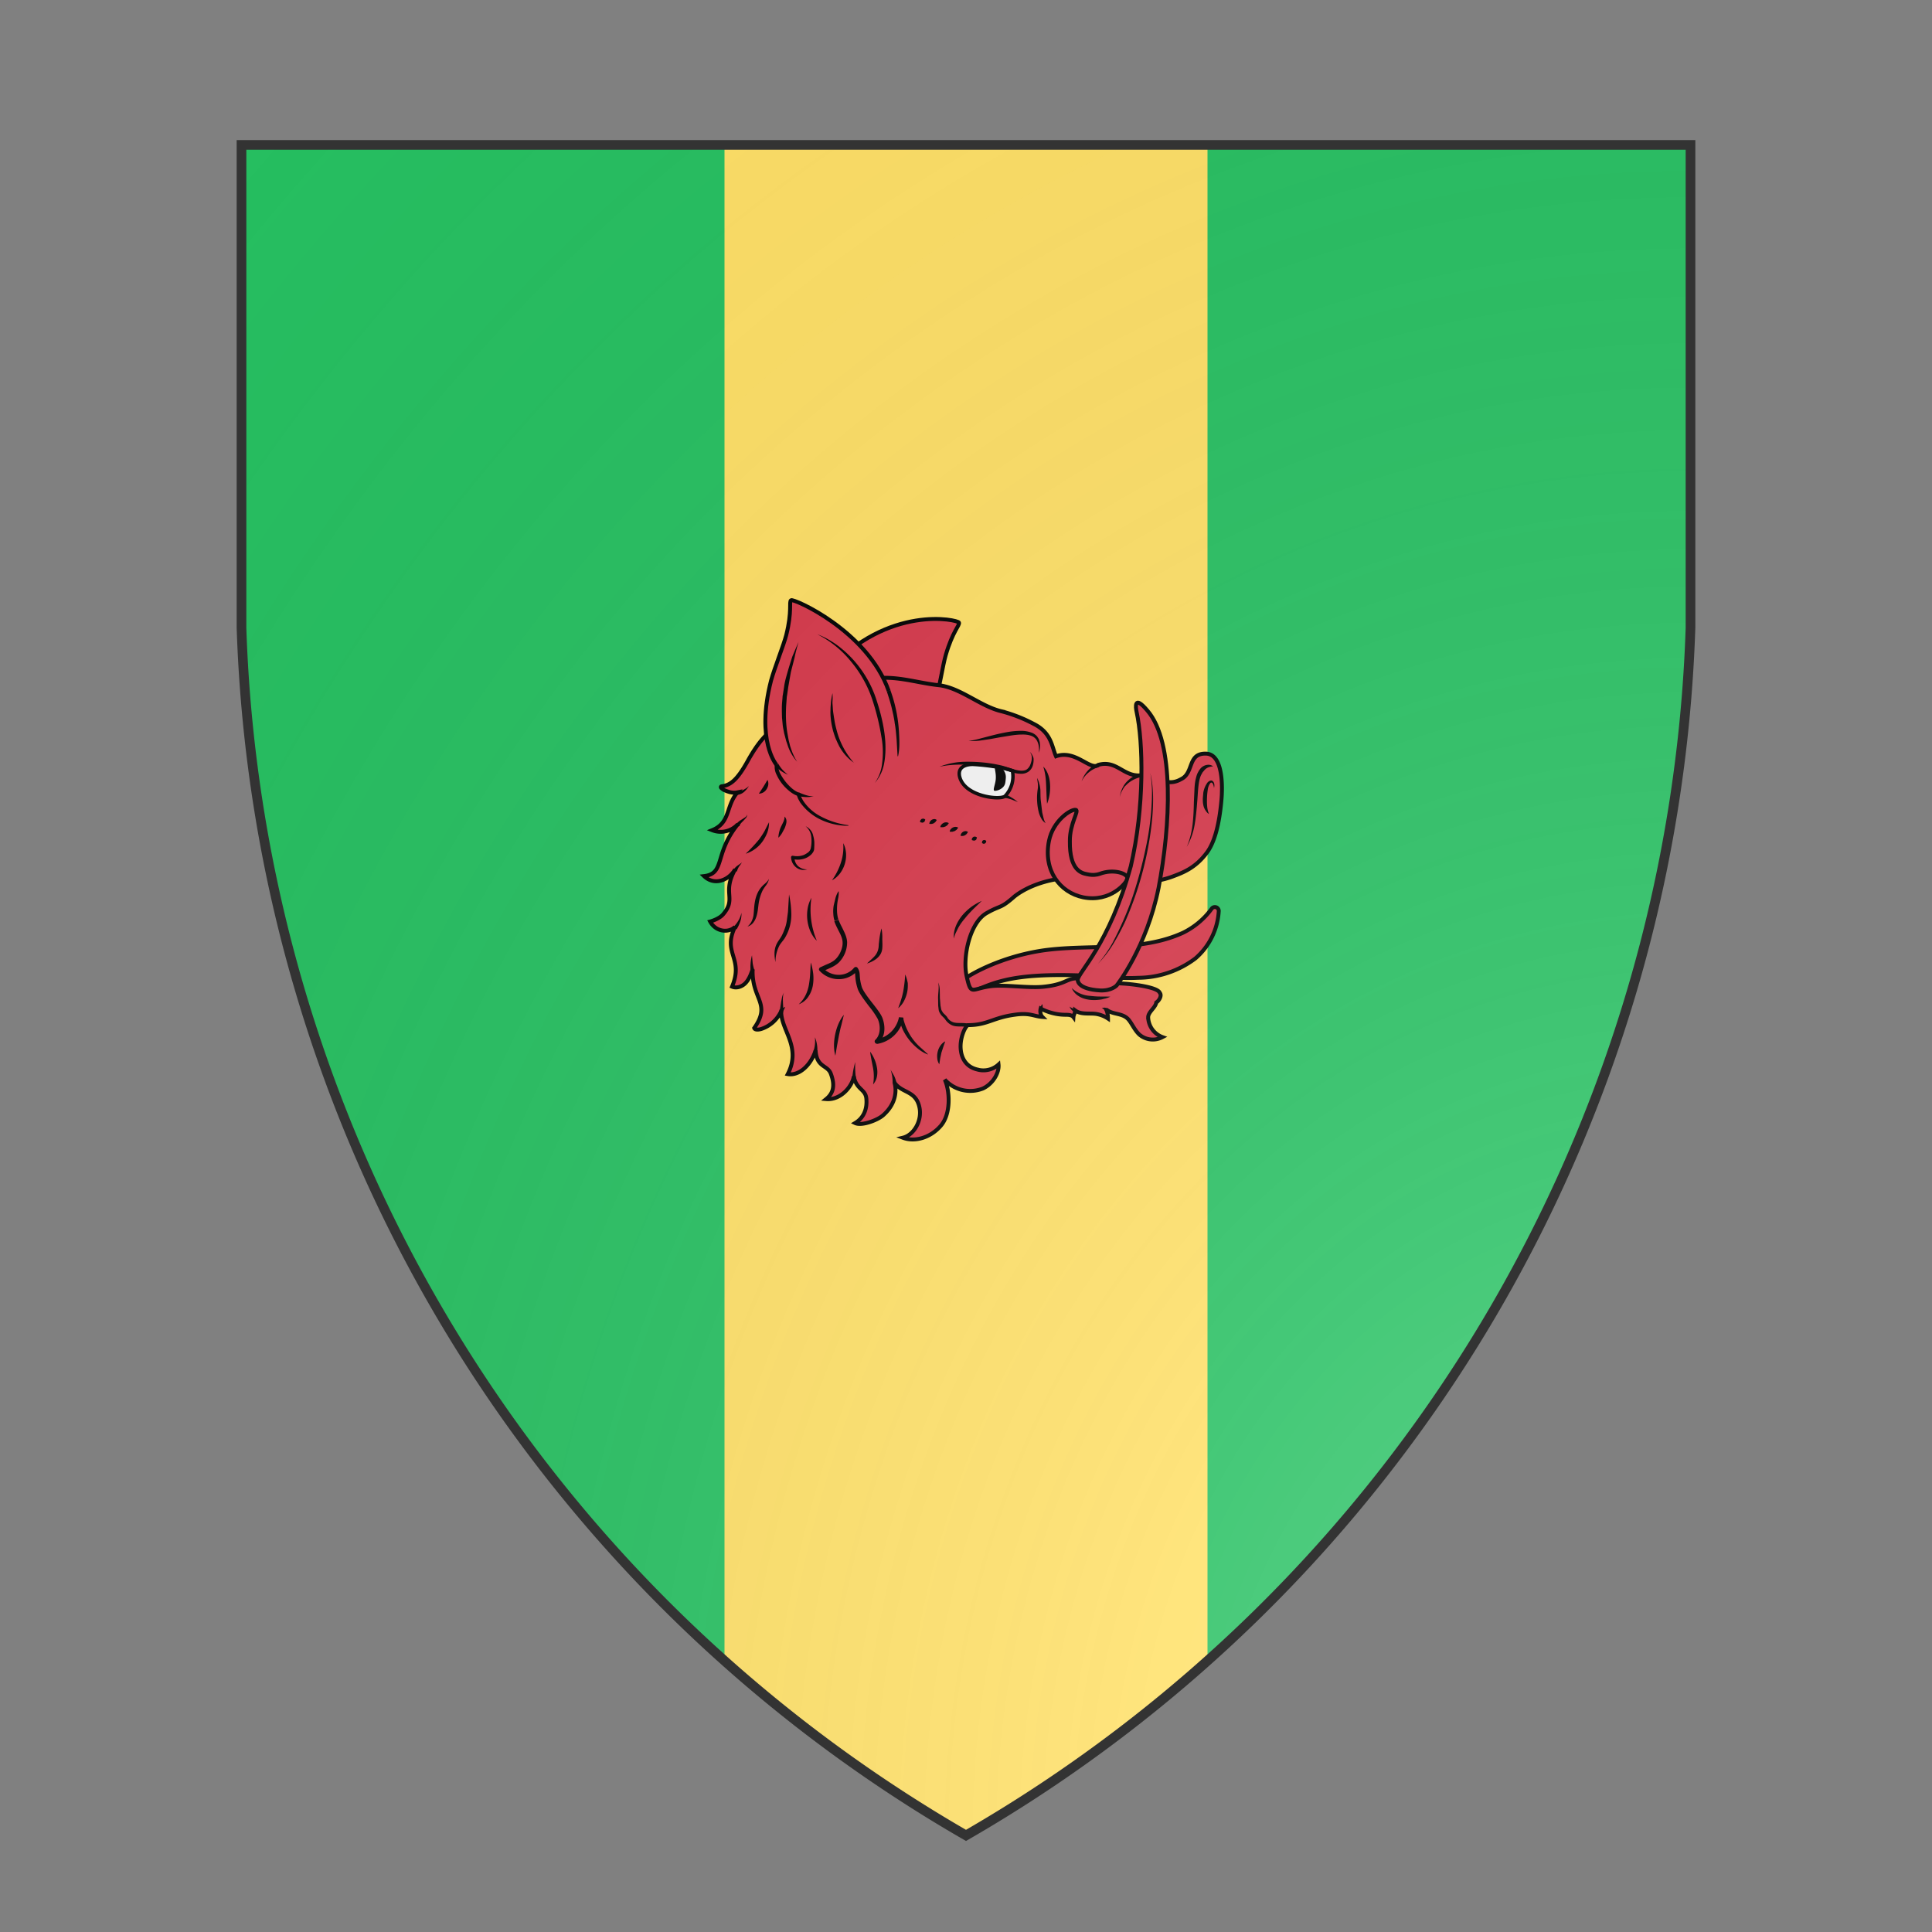 <svg id="coaworld_burg_235_burg_235_s0" width="500" height="500" viewBox="0 10 200 200" xmlns="http://www.w3.org/2000/svg" xmlns:x="http://www.w3.org/1999/xlink"><rect x="0" y="10" width="200" height="200" fill="#808080" stroke="none"/><defs><clipPath id="heater_coaworld_burg_235_burg_235_s0"><path d="m25,25 h150 v50 a150,150,0,0,1,-75,125 a150,150,0,0,1,-75,-125 z"/></clipPath><g id="boarHeadErased_coaworld_burg_235_burg_235_s0" stroke-width="0.578"><path d="M120.49 70.68c-9.01-9.93-19.31-7.6-19.45-7.18-.14.41.92 1.24 1.96 4.82.42 1.44.97 4.97 1.5 6.89 2.57 8.9 7.23 10.5 7.23 10.5"/><path class="tertiary" d="M101 119.1c-4.7-2.38-7.38-3.7-17.38-3.44-3.02.07-6.05.53-9.08.37a14.2 14.2 0 0 1-8.47-2.87 9.98 9.98 0 0 1-3.45-7.02.58.58 0 0 1 1.02-.37 11.48 11.48 0 0 0 4.27 3.6c6.1 2.8 13.15 1.74 19.82 2.5 6.43.74 12.22 3.62 14.23 5.68"/><path d="M114.46 71.88c-3.86-.71-6.95.51-10.42.88-3.2.35-6.17 3.14-9.3 3.86a22.18 22.18 0 0 0-4.77 1.87c-2.63 1.32-2.65 3.37-3.28 4.78-2.95-1.04-5.08 2.24-6.33 1.25-2.68-.7-3.65 1.8-6.23 1.57-2.22-.2-3.6 1.92-5.96.55-1.9-.92-.9-3.85-3.68-3.76-2.56.09-2.44 5.06-2.26 6.93.35 3.86 1.09 6.23 2.08 7.62 1.69 2.31 3.47 3 5.15 3.63 3 1.1 5.66.88 8.18.23.95-.26.88.04 1.57.16 1.15.2 1.62.65 3.42.1 2.59-.77 7.39.25 10.19 2.44 2.17 1.92 1.98 1.23 4.18 2.5 2.42 1.43 3.55 6.46 2.9 9.33-.66 2.96-.7 1.8-3.6 1.45-2-.25-5.33.28-7.55.1-3.44-.3-3.6-1.25-5.1-1.25-2.25 0 .18 1.36-3.42 1.48-2.55.09-.56-.81-2.98-.74-1.85.07-5.6.55-5.9 1.38-.36.4.07 1.16.51 1.44.12.78 1.2 1.4 1.2 2.2a3.23 3.23 0 0 1-2.12 2.92 3.05 3.05 0 0 0 3.42-.37c.65-.6 1-1.43 1.52-2.12.9-1.16 2.36-.74 3.38-1.6-.17.42-.26.88-.26 1.35a4.39 4.39 0 0 1 1.85-.7c1.02-.11 2.17.12 3-.5 0 .39.23.6.26.99.25-.33.74-.35 1.15-.35 1.27 0 2.54-.32 3.7-.92.11.41.04.94-.26 1.24 1.27-.09 1.85-.64 4-.34 3.37.44 4.09 1.55 7.02 1.55.46.27 1.27 2.07 1.04 3.76-.16 1.25-.85 2.43-2.42 2.8a3.3 3.3 0 0 1-3.15-.74c-.13 1.1.72 2.8 2.3 3.55a5.08 5.08 0 0 0 5.65-1.31c-.76 1.66-.95 5.06.6 6.84 1.53 1.77 3.86 2.42 5.6 1.75-1.67-.4-2.92-2.61-2.43-4.6.57-2.4 2.56-1.96 3.67-3.55 0 0-.92 2.56 1.7 4.85.82.71 3.15 1.6 4.12 1.13-1.25-.74-1.82-2.06-1.66-3.65.14-1.39 1.5-1.3 1.85-3.26.23 1.5 1.96 3.56 4.1 3.37-1.03-.83-1.38-1.94-.7-3.76.5-1.32 2.1-.88 2.25-3.44.74 2.28 2.5 3.79 4.12 3.5-2.08-4.06 1.04-6.5.97-9.32a4.94 4.94 0 0 0 2.95 2.65c.33.1.93.19 1.04-.14-2.58-3.67.4-4.22.23-8.68.26.71.51 1.43 1.02 1.99.5.55 1.34.87 2.03.57-1.78-4.25 1.46-4.9-.44-8.84.9.9 2.8.8 3.68-.79 0 0-1.3-.35-1.9-1.04-2.08-2.4.19-3.12-1.8-6.68.88 1.55 3.03 2.52 4.6 1-3.17-.37-1.46-3.28-5-7.67a3.43 3.43 0 0 0 3.8.88c-2.75-1.11-1.97-3.54-3.75-5.6.77.15 1.28-.04 2-.34.08-.05.43-.28.45-.37.03-.1-.02-.16-.09-.18-1.3-.14-2.3-.95-3.79-3.6-1.52-2.76-3.16-4.95-5.75-5.88l-11.64-6.07z"/><path class="secondary" d="M76.14 101.4c-.16-.78 2-1.54 4.1-.74.4.14 1 .24 1.86.05.8-.16 2.6-.53 2.54-4.9.02-2.6-1.41-4.5-.88-4.62.74-.13 3.37 1.6 3.97 4.6.86 4.32-1.57 7.62-5.06 8.34-4.06.8-6.42-2.17-6.53-2.73z"/><g stroke="none" fill="#000"><path d="M110.28 131.6a4.39 4.39 0 0 1 .35-1.07l.53-.92a5.45 5.45 0 0 0-.3 2.03zm5.98-.6c.12-.84.16-1.67.12-2.52.23.8.39 1.66.46 2.52zm5.73-3.98c-.05-.76.07-1.52.35-2.2-.07.72 0 1.44.23 2.09zm5.06-5.82c-.05-.53 0-1.04.02-1.52 0-.26.03-.51 0-.74-.02-.26-.02-.51-.18-.72.18.19.25.44.32.7l.14.73c.07.49.14 1 .25 1.46zm4.23-6.28a5.78 5.78 0 0 0 .27-1.09l.1-1.13a6.7 6.7 0 0 1 .2 2.33zm2.65-6.05a5.5 5.5 0 0 1-.55-1.18 3 3 0 0 1-.16-1.27c.07.41.23.8.44 1.15.2.35.46.67.74.95zm-1.82-21.19c.25.23.53.42.83.56.3.14.6.2.85.16v.58a1.9 1.9 0 0 1-1.03-.49 4.16 4.16 0 0 1-.65-.8zm1.38 5.94c0-.12-.06-.25-.18-.4-.1-.13-.23-.25-.37-.39l-.4-.44a.96.96 0 0 1-.2-.53c.05.19.18.33.32.44l.47.3c.16.1.32.19.48.33a1.39 1.39 0 0 1 .44.55zm.4 6.7a3 3 0 0 0-.3-.7l-.46-.64.66.46c.24.16.44.4.6.62zm-24.9 15.22a21.28 21.28 0 0 0 .3 2.54c.09.42.18.81.32 1.23.11.41.28.8.42 1.22a3.53 3.53 0 0 1-.86-1.06c-.2-.4-.37-.83-.46-1.27-.1-.44-.12-.9-.1-1.37.08-.43.2-.9.38-1.29zm-5.04 13.28-.14-.9-.18-.83-.26-.8-.3-.86c.3.14.53.37.72.64a2.77 2.77 0 0 1 .46 1.85 1.82 1.82 0 0 1-.3.9zm8.55-20.1c.14.51.23 1 .3 1.5l.09.77c.02.25.02.5.07.72a2.31 2.31 0 0 0 .6 1.17c.32.35.72.67 1.08 1.04a4.59 4.59 0 0 1-1.38-.69 2.77 2.77 0 0 1-.56-.6 2.02 2.02 0 0 1-.3-.8c-.04-.29-.04-.54-.04-.8l.02-.76c-.02-.53.02-1.04.12-1.54zm5.66-12.6a7.28 7.28 0 0 0 .34 2.88 9.52 9.52 0 0 0 1.32 2.61c-.46-.23-.86-.6-1.18-1.01a4.5 4.5 0 0 1-.9-2.98c.05-.54.16-1.04.42-1.5zm-3.98 30.83c-.04.44-.14.86-.2 1.25l-.24 1.2a6.8 6.8 0 0 0 0 2.4 2.47 2.47 0 0 1-.57-1.17 3.6 3.6 0 0 1 0-1.32 5.54 5.54 0 0 1 1.01-2.36zm3.88-5.45c.35.42.6.88.81 1.36a8.39 8.39 0 0 1 .65 3.12c0 .53-.05 1.06-.2 1.57l-.26-1.54-.28-1.5c-.12-.51-.2-1-.35-1.48l-.37-1.53zm4.88-7.74c.07.58.07 1.16.11 1.71.03.56.1 1.11.19 1.64.2 1.06.64 2.06 1.5 2.84a2.9 2.9 0 0 1-1.39-1.08 4.3 4.3 0 0 1-.69-1.64 6.4 6.4 0 0 1-.07-1.76c.07-.6.19-1.15.35-1.7zm3.23-10.07.16 2.61.17 1.27c.06.42.16.83.32 1.23.14.39.3.78.5 1.13.21.37.5.7.7 1.13.2.42.3.9.3 1.34 0 .46-.05.9-.14 1.32a5.32 5.32 0 0 0-.58-2.45c-.2-.35-.5-.67-.76-1.04a6.68 6.68 0 0 1-1-3.88c.03-.93.15-1.8.33-2.66zm3-2.29c.12.33.37.54.6.74.26.21.51.47.72.77.4.57.63 1.27.74 1.94.12.67.12 1.34.2 1.96.05.3.15.6.29.9a2.31 2.31 0 0 0 .6.74 1.62 1.62 0 0 1-.86-.58c-.23-.28-.37-.6-.48-.95-.21-.67-.23-1.33-.33-1.96a6.8 6.8 0 0 0-.55-1.8 5.4 5.4 0 0 0-.53-.8c-.19-.29-.4-.61-.4-.96zm-.04-8.38.67 1.32c.23.41.5.8.78 1.2a22.8 22.8 0 0 0 2 2.14 4.85 4.85 0 0 1-2.46-1.77 5.98 5.98 0 0 1-.74-1.37 4.39 4.39 0 0 1-.25-1.52zm.23-6.26.32.55.3.49.3.46.35.53c-.23.02-.46-.07-.67-.18a1.39 1.39 0 0 1-.48-.49c-.12-.2-.21-.41-.24-.65-.02-.25 0-.48.12-.71zm-2.52 5.43c-.02.3.07.53.16.76l.35.72a4.53 4.53 0 0 1 .4 1.64c-.24-.21-.4-.44-.54-.67l-.4-.74c-.1-.26-.2-.53-.25-.84-.04-.3.03-.66.28-.87zm-3.12 1.43a2.31 2.31 0 0 0-.83 1.48 5.31 5.31 0 0 0 .05 1.7c.04.26.16.45.34.63.19.16.44.3.67.42.49.2 1.07.25 1.6.14h.02c.14-.03.28.04.3.18v.05a1.99 1.99 0 0 1-.8 1.52 1.73 1.73 0 0 1-1.6.25c.53.03 1.04-.18 1.39-.5a1.7 1.7 0 0 0 .5-1.27l.33.23a3.1 3.1 0 0 1-1.94-.1c-.3-.11-.58-.3-.84-.53a2 2 0 0 1-.32-.41c-.1-.16-.14-.35-.14-.51l-.02-.46v-.46c.02-.3.07-.63.16-.93a1.96 1.96 0 0 1 1.13-1.43zm-1.66 16.93a11.78 11.78 0 0 0 .8-6.35 4.85 4.85 0 0 1 .56 1.6 6.05 6.05 0 0 1-.41 3.37c-.23.5-.53.99-.95 1.38zm-3.19-7.3c.21.33.35.67.44 1.02l.26 1.08c.06.37.09.77.06 1.14-.02.39-.06.76-.2 1.13l-.56-.19c.1-.32.16-.64.19-.99a7.8 7.8 0 0 0-.14-2.1 4.23 4.23 0 0 1-.1-1.09zm-9 18.69c-.08.6-.26 1.18-.51 1.73a8 8 0 0 1-2.2 2.8 5.54 5.54 0 0 1-1.5.9l-.02-.05 1.27-1.15a8.25 8.25 0 0 0 2.4-4.28z"/><path d="M113.14 125.8h-.04a4.71 4.71 0 0 1-3.86-3.84l.67-.11a4.16 4.16 0 0 0 2.43 3.02c-.44-.94-.3-2.12.06-3 .24-.55.81-1.3 1.41-2.06.67-.85 1.41-1.84 1.6-2.42.25-.83.27-1.34.3-1.69.02-.39.04-.71.32-1.13.07-.1.16-.14.26-.14.11 0 .2.05.27.12.53.64 1.3 1.01 2.17 1.04.77.02 1.5-.23 2.08-.7l-.32-.13c-.58-.26-1.18-.51-1.69-1a4.27 4.27 0 0 1-1.22-3c.04-.79.4-1.46.71-2.1.21-.42.42-.79.54-1.2l.64.2c-.14.47-.37.88-.57 1.3-.33.62-.63 1.2-.65 1.82-.05.81.4 1.87 1.01 2.47.42.42.93.63 1.48.86l.81.37c.1.04.16.14.19.25a.3.3 0 0 1-.1.28 3.83 3.83 0 0 1-2.93 1.22 3.6 3.6 0 0 1-2.3-.9l-.03.37c-.03.4-.05.93-.33 1.85-.2.72-.97 1.71-1.68 2.66a12.52 12.52 0 0 0-1.32 1.91c-.41.93-.46 2.3.35 3.08.11.09.14.25.07.39a.35.35 0 0 1-.33.2z"/></g><g><path d="M111.43 73.61c3.15-8.94 14.1-13.7 14.44-13.42.35.28-.2 1.55.72 5.18.37 1.45 1.7 4.76 2.24 6.7 2.29 8.96-.81 12.47-.81 12.47"/><g stroke="none" fill="#000"><path d="M126.31 86a4.89 4.89 0 0 0 1.46-1.64l.46.3A4.92 4.92 0 0 1 126.3 86zm-3.79 3.14c.4.07.76 0 1.13-.12.37-.11.72-.25 1.07-.41l.18.53c-.4.09-.78.14-1.2.16-.4.02-.8-.02-1.18-.16zm-9.03-1.92a6.08 6.08 0 0 1-1.39-2.93c-.2-1.09-.23-2.2-.16-3.28.16-2.2.72-4.35 1.41-6.4a16.29 16.29 0 0 1 5.78-7.83c.9-.63 1.84-1.18 2.86-1.55a15.18 15.18 0 0 0-4.99 4.04 17.32 17.32 0 0 0-3.12 5.55 36.43 36.43 0 0 0-1.48 6.26 12.45 12.45 0 0 0 0 3.2 6.07 6.07 0 0 0 1.09 2.94zm6.26-13.28c.1.46.18.92.23 1.38l.05.7.02.71c0 .95-.16 1.9-.4 2.82-.15.46-.27.9-.48 1.34l-.14.32-.16.33-.16.32-.18.3a7.16 7.16 0 0 1-1.94 2.06 11.71 11.71 0 0 0 2.54-4.8c.11-.45.23-.88.3-1.32l.11-.67.1-.67.04-.35.02-.35.05-.69c-.02-.5-.05-.97 0-1.43zm5.01-7.6.9 2.12a60.98 60.98 0 0 1 1 3.33c.09.37.18.74.23 1.13l.18 1.16.05.27.02.3.05.58c.07.76.04 1.55.02 2.33l-.11 1.16c-.05.4-.14.76-.21 1.15l-.3 1.14-.19.55-.09.28-.11.28c-.3.71-.7 1.38-1.23 1.96.42-.65.72-1.34.95-2.06l.09-.27.07-.28.14-.56.2-1.1c.24-1.48.26-3 .14-4.5l-.04-.56-.02-.28-.05-.28-.16-1.13-.19-1.1-.2-1.12-.56-2.21c-.16-.81-.37-1.53-.58-2.3z"/><path d="M117.4 93.46a11.9 11.9 0 0 0 4.29-1.41 6.84 6.84 0 0 0 2.43-2.27l.25-.48.18-.49c.03-.09.1-.16.19-.18.4-.14.76-.4 1.1-.7a7.48 7.48 0 0 0 1.65-2.14 2.1 2.1 0 0 0 .23-1.2l.55-.12a2.5 2.5 0 0 1-.27 1.55 6.47 6.47 0 0 1-1.8 2.33 4.16 4.16 0 0 1-1.32.79l.18-.19-.23.6-.3.54a7.92 7.92 0 0 1-2.65 2.35 9.4 9.4 0 0 1-4.5 1.11zm-7.35-10.19c-.19-.8-.21-1.64-.19-2.47.03-.83.07-1.64.17-2.47a21.64 21.64 0 0 1 1.15-4.83l.53.18c-.25.77-.5 1.53-.7 2.34l-.27 1.18c-.07.39-.16.78-.2 1.2-.15.8-.21 1.61-.28 2.42l-.14 2.45z"/></g></g><g><g><g stroke="none" fill="#000"><path d="M89.21 82.76a3.44 3.44 0 0 1-.11-1.61l.07-.21.06-.21.24-.37c.18-.23.43-.4.69-.53a4.5 4.5 0 0 1 1.64-.32c.55 0 1.08.04 1.62.11 1.06.16 2.08.4 3.11.67l1.53.4c.5.13 1.02.25 1.55.32-.53.04-1.07 0-1.6-.05l-1.57-.23-1.55-.28-1.54-.25c-.51-.07-1.02-.14-1.53-.14-.5-.02-1.01.02-1.45.18a1.57 1.57 0 0 0-.97.95c-.21.51-.21 1.04-.19 1.57zm-6.33 4.18a3.83 3.83 0 0 0-1.1-1.34 3.43 3.43 0 0 0-.72-.46c-.26-.14-.53-.23-.79-.34l.23-.54c.28.17.56.3.79.51a4.46 4.46 0 0 1 1.6 2.17zm-5.61 2.38c-.1-.39-.23-.76-.44-1.1-.1-.2-.2-.33-.32-.5l-.42-.4a4.34 4.34 0 0 0-2.03-.98l.11-.57a4.78 4.78 0 0 1 2.1 1.31c.14.14.26.33.38.49.09.18.2.34.27.53.21.44.28.83.35 1.22zM64.06 91.8c.23-.5.27-.99.3-1.5a11.2 11.2 0 0 0-.14-2.26 2.12 2.12 0 0 0-.26-.67c-.07-.1-.13-.19-.2-.2-.03 0-.07-.03-.1 0l-.11.08c-.14.19-.19.47-.23.72-.05-.25-.1-.55.04-.83.03-.07.1-.14.16-.21.07-.05.19-.1.3-.07.21.05.33.16.44.26a3.46 3.46 0 0 1 .65 1.57l.07.83c0 .27 0 .55-.05.83-.04.28-.13.55-.27.8-.17.28-.35.54-.6.65z"/><path d="M63.46 84.77c.23-.2.55-.28.87-.23a1.57 1.57 0 0 1 1.04.6l.14.19.12.2.11.21c.14.28.21.58.28.86.14.57.18 1.15.2 1.73l.08 1.7c.02 1.14.07 2.27.2 3.38.14 1.11.4 2.22.86 3.26a9.7 9.7 0 0 1-1.16-3.21c-.2-1.13-.3-2.27-.39-3.4-.1-1.13-.11-2.26-.34-3.32-.07-.26-.14-.51-.26-.74l-.1-.17-.08-.16-.23-.27c-.3-.4-.74-.6-1.34-.63Z"/></g><path fill="#F6F6F6" stroke-width="0.513" d="M94.22 89.16c.72.65 6.15.07 6.75-3 .2-1.18-.7-1.67-1.92-1.69-.83.02-4.1.3-5.91.93a4.24 4.24 0 0 0 1.08 3.76z"/><g stroke="none" fill="#000"><path d="M97.02 95.77c.12-.07.18-.12.25-.12l.19.03.14.13.04.28c-.11.07-.18.12-.25.12l-.19-.03-.13-.14c-.05-.06-.07-.13-.05-.27zm1.36-.49c.1-.09.21-.11.3-.14l.23.05.17.16c.04.07.06.16.06.3-.11.07-.23.07-.3.1a.46.46 0 0 1-.2-.05.31.31 0 0 1-.17-.14l-.09-.28zm1.32-.8a.55.55 0 0 1 .4-.14.76.76 0 0 1 .57.32c.07.1.11.2.14.37-.16.04-.28.02-.4.02l-.27-.1-.23-.18-.21-.3zm1.45-.65a.7.7 0 0 1 .42-.12.7.7 0 0 1 .37.1c.12.04.2.13.3.23s.16.23.16.39H102l-.33-.1-.27-.18c-.07-.1-.17-.18-.24-.32zm4.88-1.2c.1-.1.2-.12.3-.14l.23.04.16.17c.05.06.07.16.07.3-.11.06-.23.06-.3.09a.46.46 0 0 1-.2-.05.31.31 0 0 1-.17-.14l-.1-.27zm-1.71.07a.55.55 0 0 1 .4-.14.76.76 0 0 1 .57.32c.07.1.11.2.14.37-.16.05-.28.02-.4.02l-.27-.09-.23-.18-.21-.3zm-1.78.46a.7.7 0 0 1 .42-.12.7.7 0 0 1 .37.1c.11.04.2.13.3.23s.16.23.16.39h-.42l-.32-.1-.28-.18-.23-.32zm-18.18 24.4a2.54 2.54 0 0 1-1.06 1.2c-.46.3-1.02.45-1.55.52s-1.09.05-1.6-.02c-.25-.02-.5-.12-.76-.16-.25-.07-.5-.16-.73-.28l.78-.02h.76c.51 0 1-.05 1.48-.1a4.39 4.39 0 0 0 2.68-1.15zM95.45 84.8c.55-.03.1.57.14 1.7.02.9.55 1.85.16 1.88-.42.02-1.34-.33-1.53-1.07-.06-.23-.09-.6-.11-.85-.05-1.13.8-1.64 1.34-1.66zm6.35 25.43a4.39 4.39 0 0 0-.28-.83l-.39-.79a8.6 8.6 0 0 0-1-1.4c-.36-.47-.75-.86-1.17-1.3l-.65-.63-.64-.62a8.73 8.73 0 0 1 1.57.9c.48.37.94.79 1.34 1.27.39.49.71 1.02.94 1.6a4.02 4.02 0 0 1 .28 1.8zM88.01 90.29c-.18-.44-.3-.92-.37-1.38-.07-.47-.1-.95-.07-1.44.02-.48.1-.97.26-1.43.16-.46.39-.9.74-1.24-.14.46-.24.9-.3 1.33-.07.44-.1.9-.12 1.37-.05.92-.05 1.85-.14 2.8zm1.48-3.8-.12.85c-.02.27-.02.55.03.83a8.78 8.78 0 0 1-.19 3.5 4.39 4.39 0 0 1-.37.84 1.69 1.69 0 0 1-.62.65c.16-.23.25-.51.32-.79l.19-.8.2-1.67c.07-.55.05-1.1.07-1.7.03-.31.07-.61.17-.89.06-.3.18-.57.32-.83zm4.78 2.93-.48.09-.49.14-.97.39c.28-.23.55-.44.86-.62l.46-.28.5-.23z"/></g></g><g stroke="none" fill="#000"><path d="M90.57 82.62a1.34 1.34 0 0 0-.3.93c0 .32.1.64.21.94a1.55 1.55 0 0 0 .53.72c.23.16.53.2.86.19.62-.03 1.27-.26 1.9-.47a12.47 12.47 0 0 1 .99-.3l.5-.11.51-.1a22.3 22.3 0 0 1 4.11-.34 11 11 0 0 1 4.05.74c-1.34-.3-2.68-.35-4.05-.3a34 34 0 0 0-4.02.46l-.5.1-.49.08-.97.28c-.65.21-1.34.42-2.08.42a1.85 1.85 0 0 1-1.08-.33 1.7 1.7 0 0 1-.63-.94 2.77 2.77 0 0 1-.09-1.07c.12-.34.28-.69.55-.9z"/></g><g><path class="secondary" d="M83.48 116.33c-.04-1.09-4.66-5.18-7.85-16.8-2.06-8.82-1.83-18.4-.86-22.82.14-.65.44-2.63-1.61-.18-4.05 4.73-3.4 17-1.64 26.2 1.75 8.77 6.16 14.38 6.16 14.38 0 .05.81.88 2.5.79 3.23-.19 3.3-1.39 3.3-1.57z"/><g stroke="none" fill="#000"><path d="M80.48 113.95a15.94 15.94 0 0 1-2.29-2.98 34.7 34.7 0 0 1-1.75-3.3 49.9 49.9 0 0 1-3.9-14.44c-.14-1.25-.21-2.5-.21-3.75.02-1.24.11-2.51.41-3.71a18.2 18.2 0 0 0-.23 3.71 40.33 40.33 0 0 0 .92 7.4 63.62 63.62 0 0 0 1.94 7.18 49.25 49.25 0 0 0 2.98 6.84 18.48 18.48 0 0 0 2.13 3.05z"/></g></g></g><g stroke="none" fill="#000"><path d="m79.1 120.5.41-.06.42.04c-.24.12-.4.3-.51.49zm9.56.26v-.44c0-.14.02-.3.07-.41a2.93 2.93 0 0 0 .46.64zm-4.95-.11c.35-.05.7-.12.97-.37-.06.18-.16.34-.3.5l-.43.42zm15.94 2.17c.83-.21 1.64 0 2.27-.23a1.64 1.64 0 0 0 .78-.6l.07-.12.1-.14.22-.23c.14-.14.28-.25.35-.37.1-.16.19-.3.23-.46l.1-.53.09-1.13.02-1.16c.02-.4.07-.78.23-1.13-.16.76.02 1.5.02 2.29l-.02 1.17-.07.6c-.04.24-.14.42-.25.58-.12.21-.28.35-.42.49l-.18.18-.07.1-.1.13a2.31 2.31 0 0 1-.99.81c-.41.16-.85.16-1.22.16-.4 0-.74.03-1.09.12z"/></g></g><radialGradient id="backlight" cx="100%" cy="100%" r="150%"><stop stop-color="#fff" stop-opacity=".3" offset="0"/><stop stop-color="#fff" stop-opacity=".15" offset=".25"/><stop stop-color="#000" stop-opacity="0" offset="1"/></radialGradient></defs><g clip-path="url(#heater_coaworld_burg_235_burg_235_s0)"><rect x="0" y="0" width="200" height="200" fill="#26c061"/><g fill="#ffe066" stroke="none"><rect x="75" y="0" width="50" height="200"/></g><g fill="#d7374a" stroke="#000"><style>
      g.secondary,path.secondary {fill: #d7374a;}
      g.tertiary,path.tertiary {fill: #d7374a;}
    </style><use x:href="#boarHeadErased_coaworld_burg_235_burg_235_s0" transform="translate(170 30) scale(-0.7 0.7)"/></g></g><path d="m25,25 h150 v50 a150,150,0,0,1,-75,125 a150,150,0,0,1,-75,-125 z" fill="url(#backlight)" stroke="#333"/></svg>